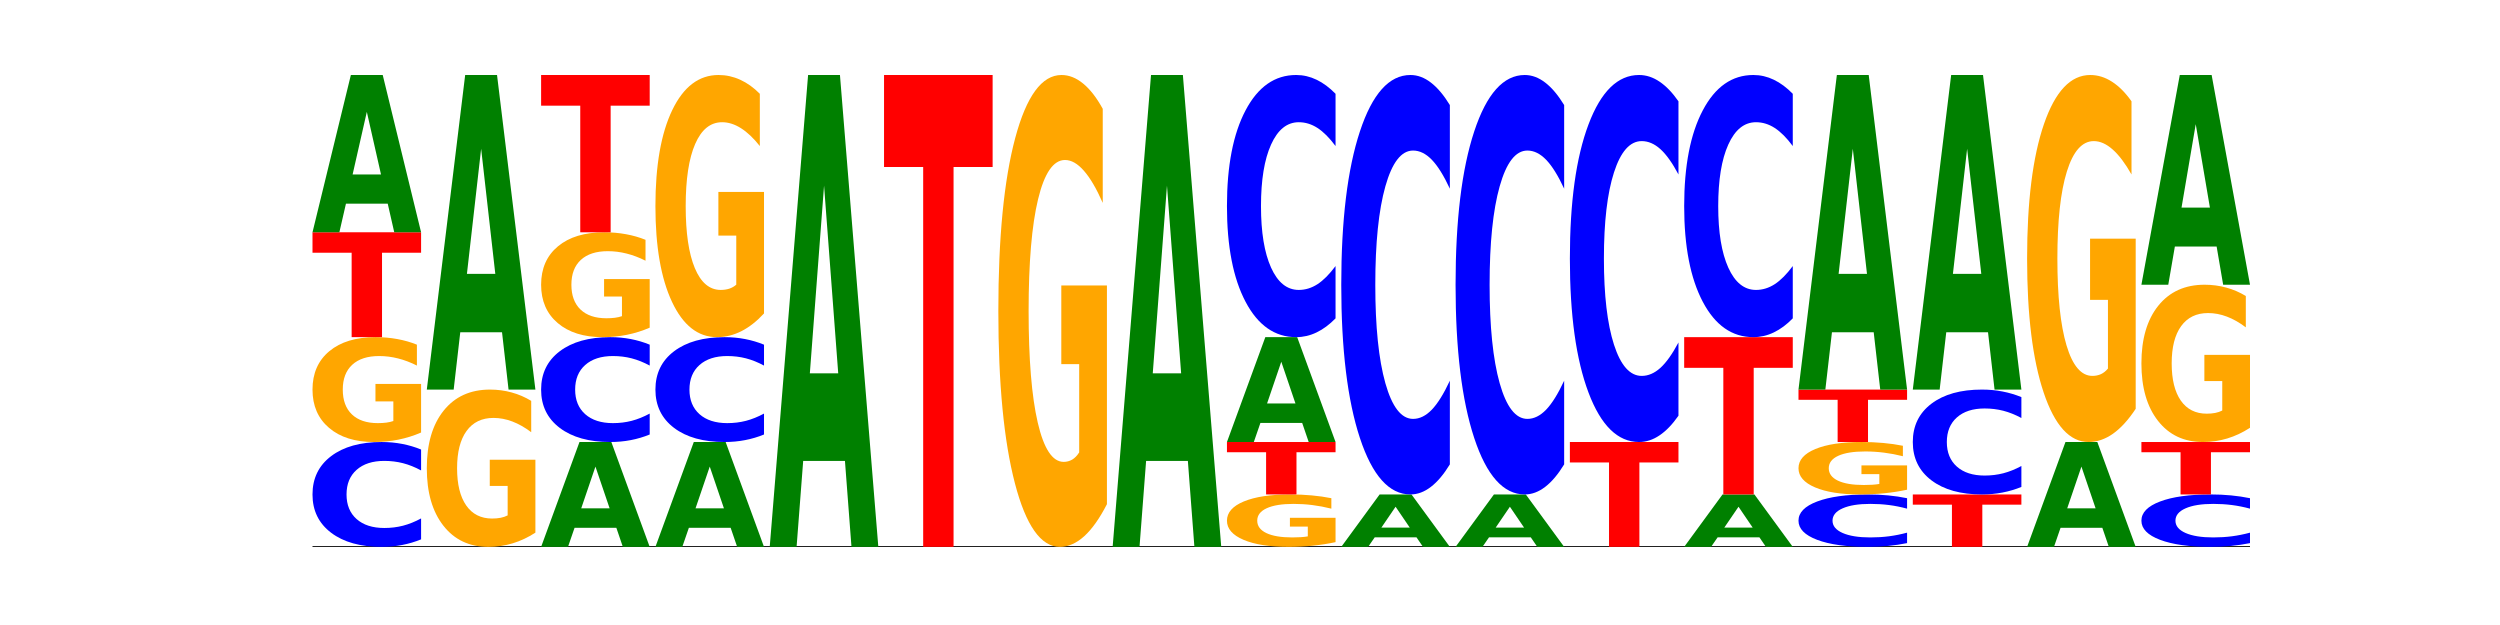<?xml version="1.0" encoding="utf-8" standalone="no"?>
<!DOCTYPE svg PUBLIC "-//W3C//DTD SVG 1.1//EN"
  "http://www.w3.org/Graphics/SVG/1.1/DTD/svg11.dtd">
<!-- Created with matplotlib (https://matplotlib.org/) -->
<svg height="180pt" version="1.1" viewBox="0 0 720 180" width="720pt" xmlns="http://www.w3.org/2000/svg" xmlns:xlink="http://www.w3.org/1999/xlink">
 <defs>
  <style type="text/css">*{stroke-linecap:butt;stroke-linejoin:round;}</style>
 </defs>
 <g id="figure_1">
  <g id="patch_1">
   <path d="M 0 180 
L 720 180 
L 720 0 
L 0 0 
z
" style="fill:none;"/>
  </g>
  <g id="axes_1">
   <g id="line2d_1">
    <path clip-path="url(#pf633ccbb21)" d="M 90 157.5 
L 648 157.5 
" style="fill:none;stroke:#000000;stroke-linecap:square;stroke-width:0.5;"/>
   </g>
   <g id="patch_2">
    <path clip-path="url(#pf633ccbb21)" d="M 121.274 155.335 
Q 118.658 156.408 115.829 156.951 
Q 113.001 157.5 109.92 157.5 
Q 100.732 157.5 95.366 153.433 
Q 90 149.365 90 142.409 
Q 90 135.429 95.366 131.367 
Q 100.732 127.3 109.92 127.3 
Q 113.001 127.3 115.829 127.849 
Q 118.658 128.392 121.274 129.465 
L 121.274 135.485 
Q 118.635 134.062 116.074 133.401 
Q 113.513 132.74 110.684 132.74 
Q 105.61 132.74 102.702 135.316 
Q 99.802 137.887 99.802 142.409 
Q 99.802 146.913 102.702 149.49 
Q 105.61 152.06 110.684 152.06 
Q 113.513 152.06 116.074 151.399 
Q 118.635 150.731 121.274 149.309 
z
" style="fill:#0000ff;"/>
   </g>
   <g id="patch_3">
    <path clip-path="url(#pf633ccbb21)" d="M 121.274 124.568 
Q 118.12 125.934 114.728 126.62 
Q 111.336 127.3 107.719 127.3 
Q 99.546 127.3 94.773 123.233 
Q 90 119.165 90 112.209 
Q 90 105.172 94.857 101.136 
Q 99.722 97.1 108.181 97.1 
Q 111.441 97.1 114.427 97.649 
Q 117.419 98.192 120.069 99.265 
L 120.069 105.285 
Q 117.335 103.906 114.63 103.226 
Q 111.924 102.54 109.205 102.54 
Q 104.172 102.54 101.446 105.048 
Q 98.719 107.549 98.719 112.209 
Q 98.719 116.826 101.348 119.346 
Q 103.976 121.86 108.812 121.86 
Q 110.13 121.86 111.258 121.717 
Q 112.387 121.567 113.284 121.255 
L 113.284 115.603 
L 108.132 115.603 
L 108.132 110.569 
L 121.274 110.569 
z
" style="fill:#ffa600;"/>
   </g>
   <g id="patch_4">
    <path clip-path="url(#pf633ccbb21)" d="M 90 66.9 
L 121.274 66.9 
L 121.274 72.79 
L 110.023 72.79 
L 110.023 97.1 
L 101.273 97.1 
L 101.273 72.79 
L 90 72.79 
z
" style="fill:#ff0000;"/>
   </g>
   <g id="patch_5">
    <path clip-path="url(#pf633ccbb21)" d="M 111.664 58.648 
L 99.636 58.648 
L 97.737 66.9 
L 90 66.9 
L 101.049 21.6 
L 110.225 21.6 
L 121.274 66.9 
L 113.544 66.9 
z
M 101.554 50.24 
L 109.726 50.24 
L 105.647 32.221 
z
" style="fill:#008000;"/>
   </g>
   <g id="patch_6">
    <path clip-path="url(#pf633ccbb21)" d="M 154.195 153.401 
Q 151.041 155.451 147.648 156.48 
Q 144.256 157.5 140.639 157.5 
Q 132.467 157.5 127.694 151.399 
Q 122.92 145.298 122.92 134.864 
Q 122.92 124.309 127.778 118.254 
Q 132.642 112.2 141.102 112.2 
Q 144.361 112.2 147.347 113.023 
Q 150.34 113.838 152.989 115.447 
L 152.989 124.477 
Q 150.256 122.409 147.55 121.389 
Q 144.845 120.36 142.125 120.36 
Q 137.093 120.36 134.366 124.122 
Q 131.64 127.874 131.64 134.864 
Q 131.64 141.789 134.268 145.569 
Q 136.896 149.34 141.733 149.34 
Q 143.05 149.34 144.179 149.125 
Q 145.307 148.9 146.204 148.433 
L 146.204 139.955 
L 141.053 139.955 
L 141.053 132.403 
L 154.195 132.403 
z
" style="fill:#ffa600;"/>
   </g>
   <g id="patch_7">
    <path clip-path="url(#pf633ccbb21)" d="M 144.584 95.695 
L 132.557 95.695 
L 130.657 112.2 
L 122.92 112.2 
L 133.97 21.6 
L 143.145 21.6 
L 154.195 112.2 
L 146.464 112.2 
z
M 134.475 78.88 
L 142.647 78.88 
L 138.567 42.842 
z
" style="fill:#008000;"/>
   </g>
   <g id="patch_8">
    <path clip-path="url(#pf633ccbb21)" d="M 177.504 151.999 
L 165.477 151.999 
L 163.578 157.5 
L 155.841 157.5 
L 166.89 127.3 
L 176.066 127.3 
L 187.115 157.5 
L 179.384 157.5 
z
M 167.395 146.393 
L 175.567 146.393 
L 171.487 134.381 
z
" style="fill:#008000;"/>
   </g>
   <g id="patch_9">
    <path clip-path="url(#pf633ccbb21)" d="M 187.115 125.135 
Q 184.499 126.208 181.67 126.751 
Q 178.841 127.3 175.76 127.3 
Q 166.573 127.3 161.207 123.233 
Q 155.841 119.165 155.841 112.209 
Q 155.841 105.229 161.207 101.167 
Q 166.573 97.1 175.76 97.1 
Q 178.841 97.1 181.67 97.649 
Q 184.499 98.192 187.115 99.265 
L 187.115 105.285 
Q 184.475 103.862 181.914 103.201 
Q 179.354 102.54 176.525 102.54 
Q 171.45 102.54 168.543 105.116 
Q 165.643 107.687 165.643 112.209 
Q 165.643 116.713 168.543 119.29 
Q 171.45 121.86 176.525 121.86 
Q 179.354 121.86 181.914 121.199 
Q 184.475 120.531 187.115 119.109 
z
" style="fill:#0000ff;"/>
   </g>
   <g id="patch_10">
    <path clip-path="url(#pf633ccbb21)" d="M 187.115 94.368 
Q 183.961 95.734 180.569 96.42 
Q 177.176 97.1 173.56 97.1 
Q 165.387 97.1 160.614 93.033 
Q 155.841 88.965 155.841 82.009 
Q 155.841 74.972 160.698 70.936 
Q 165.562 66.9 174.022 66.9 
Q 177.281 66.9 180.267 67.449 
Q 183.26 67.992 185.909 69.065 
L 185.909 75.085 
Q 183.176 73.706 180.47 73.026 
Q 177.765 72.34 175.045 72.34 
Q 170.013 72.34 167.286 74.848 
Q 164.56 77.349 164.56 82.009 
Q 164.56 86.626 167.188 89.146 
Q 169.817 91.66 174.653 91.66 
Q 175.971 91.66 177.099 91.517 
Q 178.228 91.367 179.125 91.055 
L 179.125 85.403 
L 173.973 85.403 
L 173.973 80.369 
L 187.115 80.369 
z
" style="fill:#ffa600;"/>
   </g>
   <g id="patch_11">
    <path clip-path="url(#pf633ccbb21)" d="M 155.841 21.6 
L 187.115 21.6 
L 187.115 30.435 
L 175.864 30.435 
L 175.864 66.9 
L 167.114 66.9 
L 167.114 30.435 
L 155.841 30.435 
z
" style="fill:#ff0000;"/>
   </g>
   <g id="patch_12">
    <path clip-path="url(#pf633ccbb21)" d="M 210.425 151.999 
L 198.397 151.999 
L 196.498 157.5 
L 188.761 157.5 
L 199.81 127.3 
L 208.986 127.3 
L 220.035 157.5 
L 212.305 157.5 
z
M 200.315 146.393 
L 208.487 146.393 
L 204.408 134.381 
z
" style="fill:#008000;"/>
   </g>
   <g id="patch_13">
    <path clip-path="url(#pf633ccbb21)" d="M 220.035 125.135 
Q 217.419 126.208 214.591 126.751 
Q 211.762 127.3 208.681 127.3 
Q 199.493 127.3 194.127 123.233 
Q 188.761 119.165 188.761 112.209 
Q 188.761 105.229 194.127 101.167 
Q 199.493 97.1 208.681 97.1 
Q 211.762 97.1 214.591 97.649 
Q 217.419 98.192 220.035 99.265 
L 220.035 105.285 
Q 217.396 103.862 214.835 103.201 
Q 212.274 102.54 209.445 102.54 
Q 204.371 102.54 201.463 105.116 
Q 198.563 107.687 198.563 112.209 
Q 198.563 116.713 201.463 119.29 
Q 204.371 121.86 209.445 121.86 
Q 212.274 121.86 214.835 121.199 
Q 217.396 120.531 220.035 119.109 
z
" style="fill:#0000ff;"/>
   </g>
   <g id="patch_14">
    <path clip-path="url(#pf633ccbb21)" d="M 220.035 90.269 
Q 216.881 93.684 213.489 95.4 
Q 210.097 97.1 206.48 97.1 
Q 198.307 97.1 193.534 86.931 
Q 188.761 76.763 188.761 59.373 
Q 188.761 41.781 193.618 31.691 
Q 198.483 21.6 206.943 21.6 
Q 210.202 21.6 213.188 22.972 
Q 216.18 24.329 218.83 27.012 
L 218.83 42.062 
Q 216.096 38.615 213.391 36.915 
Q 210.685 35.2 207.966 35.2 
Q 202.933 35.2 200.207 41.469 
Q 197.48 47.723 197.48 59.373 
Q 197.48 70.914 200.109 77.215 
Q 202.737 83.5 207.573 83.5 
Q 208.891 83.5 210.019 83.142 
Q 211.148 82.767 212.045 81.988 
L 212.045 67.858 
L 206.893 67.858 
L 206.893 55.272 
L 220.035 55.272 
z
" style="fill:#ffa600;"/>
   </g>
   <g id="patch_15">
    <path clip-path="url(#pf633ccbb21)" d="M 243.345 132.743 
L 231.318 132.743 
L 229.418 157.5 
L 221.681 157.5 
L 232.731 21.6 
L 241.906 21.6 
L 252.956 157.5 
L 245.225 157.5 
z
M 233.236 107.52 
L 241.408 107.52 
L 237.328 53.463 
z
" style="fill:#008000;"/>
   </g>
   <g id="patch_16">
    <path clip-path="url(#pf633ccbb21)" d="M 254.602 21.6 
L 285.876 21.6 
L 285.876 48.104 
L 274.625 48.104 
L 274.625 157.5 
L 265.875 157.5 
L 265.875 48.104 
L 254.602 48.104 
z
" style="fill:#ff0000;"/>
   </g>
   <g id="patch_17">
    <path clip-path="url(#pf633ccbb21)" d="M 318.796 145.204 
Q 315.642 151.352 312.25 154.44 
Q 308.858 157.5 305.241 157.5 
Q 297.068 157.5 292.295 139.197 
Q 287.522 120.893 287.522 89.592 
Q 287.522 57.926 292.379 39.763 
Q 297.244 21.6 305.704 21.6 
Q 308.963 21.6 311.949 24.07 
Q 314.941 26.513 317.591 31.341 
L 317.591 58.431 
Q 314.857 52.227 312.152 49.167 
Q 309.446 46.079 306.727 46.079 
Q 301.694 46.079 298.968 57.365 
Q 296.241 68.622 296.241 89.592 
Q 296.241 110.366 298.87 121.707 
Q 301.498 133.021 306.334 133.021 
Q 307.652 133.021 308.781 132.375 
Q 309.909 131.701 310.806 130.298 
L 310.806 104.864 
L 305.655 104.864 
L 305.655 82.209 
L 318.796 82.209 
z
" style="fill:#ffa600;"/>
   </g>
   <g id="patch_18">
    <path clip-path="url(#pf633ccbb21)" d="M 342.106 132.743 
L 330.079 132.743 
L 328.18 157.5 
L 320.442 157.5 
L 331.492 21.6 
L 340.668 21.6 
L 351.717 157.5 
L 343.986 157.5 
z
M 331.997 107.52 
L 340.169 107.52 
L 336.089 53.463 
z
" style="fill:#008000;"/>
   </g>
   <g id="patch_19">
    <path clip-path="url(#pf633ccbb21)" d="M 384.637 156.134 
Q 381.483 156.817 378.091 157.16 
Q 374.698 157.5 371.082 157.5 
Q 362.909 157.5 358.136 155.466 
Q 353.363 153.433 353.363 149.955 
Q 353.363 146.436 358.22 144.418 
Q 363.084 142.4 371.544 142.4 
Q 374.803 142.4 377.789 142.674 
Q 380.782 142.946 383.432 143.482 
L 383.432 146.492 
Q 380.698 145.803 377.993 145.463 
Q 375.287 145.12 372.568 145.12 
Q 367.535 145.12 364.809 146.374 
Q 362.082 147.625 362.082 149.955 
Q 362.082 152.263 364.71 153.523 
Q 367.339 154.78 372.175 154.78 
Q 373.493 154.78 374.621 154.708 
Q 375.75 154.633 376.647 154.478 
L 376.647 151.652 
L 371.495 151.652 
L 371.495 149.134 
L 384.637 149.134 
z
" style="fill:#ffa600;"/>
   </g>
   <g id="patch_20">
    <path clip-path="url(#pf633ccbb21)" d="M 353.363 127.3 
L 384.637 127.3 
L 384.637 130.245 
L 373.386 130.245 
L 373.386 142.4 
L 364.636 142.4 
L 364.636 130.245 
L 353.363 130.245 
z
" style="fill:#ff0000;"/>
   </g>
   <g id="patch_21">
    <path clip-path="url(#pf633ccbb21)" d="M 375.027 121.799 
L 362.999 121.799 
L 361.1 127.3 
L 353.363 127.3 
L 364.412 97.1 
L 373.588 97.1 
L 384.637 127.3 
L 376.907 127.3 
z
M 364.917 116.193 
L 373.089 116.193 
L 369.01 104.181 
z
" style="fill:#008000;"/>
   </g>
   <g id="patch_22">
    <path clip-path="url(#pf633ccbb21)" d="M 384.637 91.688 
Q 382.021 94.371 379.192 95.728 
Q 376.364 97.1 373.283 97.1 
Q 364.095 97.1 358.729 86.931 
Q 353.363 76.763 353.363 59.373 
Q 353.363 41.922 358.729 31.769 
Q 364.095 21.6 373.283 21.6 
Q 376.364 21.6 379.192 22.972 
Q 382.021 24.329 384.637 27.012 
L 384.637 42.062 
Q 381.997 38.506 379.437 36.853 
Q 376.876 35.2 374.047 35.2 
Q 368.972 35.2 366.065 41.641 
Q 363.165 48.066 363.165 59.373 
Q 363.165 70.634 366.065 77.075 
Q 368.972 83.5 374.047 83.5 
Q 376.876 83.5 379.437 81.847 
Q 381.997 80.178 384.637 76.623 
z
" style="fill:#0000ff;"/>
   </g>
   <g id="patch_23">
    <path clip-path="url(#pf633ccbb21)" d="M 407.947 154.749 
L 395.919 154.749 
L 394.02 157.5 
L 386.283 157.5 
L 397.332 142.4 
L 406.508 142.4 
L 417.558 157.5 
L 409.827 157.5 
z
M 397.838 151.947 
L 406.009 151.947 
L 401.93 145.94 
z
" style="fill:#008000;"/>
   </g>
   <g id="patch_24">
    <path clip-path="url(#pf633ccbb21)" d="M 417.558 133.741 
Q 414.941 138.033 412.113 140.204 
Q 409.284 142.4 406.203 142.4 
Q 397.015 142.4 391.649 126.13 
Q 386.283 109.861 386.283 82.037 
Q 386.283 54.114 391.649 37.87 
Q 397.015 21.6 406.203 21.6 
Q 409.284 21.6 412.113 23.796 
Q 414.941 25.967 417.558 30.259 
L 417.558 54.339 
Q 414.918 48.65 412.357 46.005 
Q 409.796 43.359 406.967 43.359 
Q 401.893 43.359 398.985 53.665 
Q 396.085 63.946 396.085 82.037 
Q 396.085 100.054 398.985 110.36 
Q 401.893 120.641 406.967 120.641 
Q 409.796 120.641 412.357 117.995 
Q 414.918 115.325 417.558 109.636 
z
" style="fill:#0000ff;"/>
   </g>
   <g id="patch_25">
    <path clip-path="url(#pf633ccbb21)" d="M 440.867 154.749 
L 428.84 154.749 
L 426.941 157.5 
L 419.204 157.5 
L 430.253 142.4 
L 439.429 142.4 
L 450.478 157.5 
L 442.747 157.5 
z
M 430.758 151.947 
L 438.93 151.947 
L 434.85 145.94 
z
" style="fill:#008000;"/>
   </g>
   <g id="patch_26">
    <path clip-path="url(#pf633ccbb21)" d="M 450.478 133.741 
Q 447.862 138.033 445.033 140.204 
Q 442.204 142.4 439.123 142.4 
Q 429.936 142.4 424.57 126.13 
Q 419.204 109.861 419.204 82.037 
Q 419.204 54.114 424.57 37.87 
Q 429.936 21.6 439.123 21.6 
Q 442.204 21.6 445.033 23.796 
Q 447.862 25.967 450.478 30.259 
L 450.478 54.339 
Q 447.838 48.65 445.277 46.005 
Q 442.716 43.359 439.888 43.359 
Q 434.813 43.359 431.906 53.665 
Q 429.006 63.946 429.006 82.037 
Q 429.006 100.054 431.906 110.36 
Q 434.813 120.641 439.888 120.641 
Q 442.716 120.641 445.277 117.995 
Q 447.838 115.325 450.478 109.636 
z
" style="fill:#0000ff;"/>
   </g>
   <g id="patch_27">
    <path clip-path="url(#pf633ccbb21)" d="M 452.124 127.3 
L 483.398 127.3 
L 483.398 133.19 
L 472.147 133.19 
L 472.147 157.5 
L 463.397 157.5 
L 463.397 133.19 
L 452.124 133.19 
z
" style="fill:#ff0000;"/>
   </g>
   <g id="patch_28">
    <path clip-path="url(#pf633ccbb21)" d="M 483.398 119.723 
Q 480.782 123.479 477.953 125.379 
Q 475.125 127.3 472.044 127.3 
Q 462.856 127.3 457.49 113.064 
Q 452.124 98.828 452.124 74.483 
Q 452.124 50.05 457.49 35.836 
Q 462.856 21.6 472.044 21.6 
Q 475.125 21.6 477.953 23.521 
Q 480.782 25.421 483.398 29.177 
L 483.398 50.247 
Q 480.759 45.268 478.198 42.954 
Q 475.637 40.64 472.808 40.64 
Q 467.733 40.64 464.826 49.657 
Q 461.926 58.653 461.926 74.483 
Q 461.926 90.247 464.826 99.265 
Q 467.733 108.26 472.808 108.26 
Q 475.637 108.26 478.198 105.946 
Q 480.759 103.61 483.398 98.632 
z
" style="fill:#0000ff;"/>
   </g>
   <g id="patch_29">
    <path clip-path="url(#pf633ccbb21)" d="M 506.708 154.749 
L 494.68 154.749 
L 492.781 157.5 
L 485.044 157.5 
L 496.094 142.4 
L 505.269 142.4 
L 516.319 157.5 
L 508.588 157.5 
z
M 496.599 151.947 
L 504.771 151.947 
L 500.691 145.94 
z
" style="fill:#008000;"/>
   </g>
   <g id="patch_30">
    <path clip-path="url(#pf633ccbb21)" d="M 485.044 97.1 
L 516.319 97.1 
L 516.319 105.935 
L 505.067 105.935 
L 505.067 142.4 
L 496.318 142.4 
L 496.318 105.935 
L 485.044 105.935 
z
" style="fill:#ff0000;"/>
   </g>
   <g id="patch_31">
    <path clip-path="url(#pf633ccbb21)" d="M 516.319 91.688 
Q 513.703 94.371 510.874 95.728 
Q 508.045 97.1 504.964 97.1 
Q 495.776 97.1 490.41 86.931 
Q 485.044 76.763 485.044 59.373 
Q 485.044 41.922 490.41 31.769 
Q 495.776 21.6 504.964 21.6 
Q 508.045 21.6 510.874 22.972 
Q 513.703 24.329 516.319 27.012 
L 516.319 42.062 
Q 513.679 38.506 511.118 36.853 
Q 508.557 35.2 505.728 35.2 
Q 500.654 35.2 497.746 41.641 
Q 494.847 48.066 494.847 59.373 
Q 494.847 70.634 497.746 77.075 
Q 500.654 83.5 505.728 83.5 
Q 508.557 83.5 511.118 81.847 
Q 513.679 80.178 516.319 76.623 
z
" style="fill:#0000ff;"/>
   </g>
   <g id="patch_32">
    <path clip-path="url(#pf633ccbb21)" d="M 549.239 156.418 
Q 546.623 156.954 543.794 157.226 
Q 540.965 157.5 537.884 157.5 
Q 528.697 157.5 523.331 155.466 
Q 517.965 153.433 517.965 149.955 
Q 517.965 146.464 523.331 144.434 
Q 528.697 142.4 537.884 142.4 
Q 540.965 142.4 543.794 142.674 
Q 546.623 142.946 549.239 143.482 
L 549.239 146.492 
Q 546.599 145.781 544.038 145.451 
Q 541.477 145.12 538.649 145.12 
Q 533.574 145.12 530.667 146.408 
Q 527.767 147.693 527.767 149.955 
Q 527.767 152.207 530.667 153.495 
Q 533.574 154.78 538.649 154.78 
Q 541.477 154.78 544.038 154.449 
Q 546.599 154.116 549.239 153.405 
z
" style="fill:#0000ff;"/>
   </g>
   <g id="patch_33">
    <path clip-path="url(#pf633ccbb21)" d="M 549.239 141.034 
Q 546.085 141.717 542.692 142.06 
Q 539.3 142.4 535.683 142.4 
Q 527.511 142.4 522.738 140.366 
Q 517.965 138.333 517.965 134.855 
Q 517.965 131.336 522.822 129.318 
Q 527.686 127.3 536.146 127.3 
Q 539.405 127.3 542.391 127.574 
Q 545.384 127.846 548.033 128.382 
L 548.033 131.392 
Q 545.3 130.703 542.594 130.363 
Q 539.889 130.02 537.169 130.02 
Q 532.137 130.02 529.41 131.274 
Q 526.684 132.525 526.684 134.855 
Q 526.684 137.163 529.312 138.423 
Q 531.941 139.68 536.777 139.68 
Q 538.095 139.68 539.223 139.608 
Q 540.351 139.533 541.249 139.378 
L 541.249 136.552 
L 536.097 136.552 
L 536.097 134.034 
L 549.239 134.034 
z
" style="fill:#ffa600;"/>
   </g>
   <g id="patch_34">
    <path clip-path="url(#pf633ccbb21)" d="M 517.965 112.2 
L 549.239 112.2 
L 549.239 115.145 
L 537.987 115.145 
L 537.987 127.3 
L 529.238 127.3 
L 529.238 115.145 
L 517.965 115.145 
z
" style="fill:#ff0000;"/>
   </g>
   <g id="patch_35">
    <path clip-path="url(#pf633ccbb21)" d="M 539.628 95.695 
L 527.601 95.695 
L 525.702 112.2 
L 517.965 112.2 
L 529.014 21.6 
L 538.19 21.6 
L 549.239 112.2 
L 541.508 112.2 
z
M 529.519 78.88 
L 537.691 78.88 
L 533.611 42.842 
z
" style="fill:#008000;"/>
   </g>
   <g id="patch_36">
    <path clip-path="url(#pf633ccbb21)" d="M 550.885 142.4 
L 582.159 142.4 
L 582.159 145.345 
L 570.908 145.345 
L 570.908 157.5 
L 562.158 157.5 
L 562.158 145.345 
L 550.885 145.345 
z
" style="fill:#ff0000;"/>
   </g>
   <g id="patch_37">
    <path clip-path="url(#pf633ccbb21)" d="M 582.159 140.235 
Q 579.543 141.308 576.714 141.851 
Q 573.886 142.4 570.805 142.4 
Q 561.617 142.4 556.251 138.333 
Q 550.885 134.265 550.885 127.309 
Q 550.885 120.329 556.251 116.267 
Q 561.617 112.2 570.805 112.2 
Q 573.886 112.2 576.714 112.749 
Q 579.543 113.292 582.159 114.365 
L 582.159 120.385 
Q 579.52 118.962 576.959 118.301 
Q 574.398 117.64 571.569 117.64 
Q 566.495 117.64 563.587 120.216 
Q 560.687 122.787 560.687 127.309 
Q 560.687 131.813 563.587 134.39 
Q 566.495 136.96 571.569 136.96 
Q 574.398 136.96 576.959 136.299 
Q 579.52 135.631 582.159 134.209 
z
" style="fill:#0000ff;"/>
   </g>
   <g id="patch_38">
    <path clip-path="url(#pf633ccbb21)" d="M 572.549 95.695 
L 560.521 95.695 
L 558.622 112.2 
L 550.885 112.2 
L 561.934 21.6 
L 571.11 21.6 
L 582.159 112.2 
L 574.429 112.2 
z
M 562.439 78.88 
L 570.611 78.88 
L 566.532 42.842 
z
" style="fill:#008000;"/>
   </g>
   <g id="patch_39">
    <path clip-path="url(#pf633ccbb21)" d="M 605.469 151.999 
L 593.441 151.999 
L 591.542 157.5 
L 583.805 157.5 
L 594.855 127.3 
L 604.03 127.3 
L 615.08 157.5 
L 607.349 157.5 
z
M 595.36 146.393 
L 603.532 146.393 
L 599.452 134.381 
z
" style="fill:#008000;"/>
   </g>
   <g id="patch_40">
    <path clip-path="url(#pf633ccbb21)" d="M 615.08 117.737 
Q 611.926 122.518 608.533 124.92 
Q 605.141 127.3 601.524 127.3 
Q 593.352 127.3 588.578 113.064 
Q 583.805 98.828 583.805 74.483 
Q 583.805 49.854 588.663 35.727 
Q 593.527 21.6 601.987 21.6 
Q 605.246 21.6 608.232 23.521 
Q 611.225 25.421 613.874 29.177 
L 613.874 50.247 
Q 611.141 45.421 608.435 43.041 
Q 605.73 40.64 603.01 40.64 
Q 597.978 40.64 595.251 49.417 
Q 592.525 58.173 592.525 74.483 
Q 592.525 90.64 595.153 99.461 
Q 597.781 108.26 602.618 108.26 
Q 603.935 108.26 605.064 107.758 
Q 606.192 107.234 607.089 106.143 
L 607.089 86.361 
L 601.938 86.361 
L 601.938 68.74 
L 615.08 68.74 
z
" style="fill:#ffa600;"/>
   </g>
   <g id="patch_41">
    <path clip-path="url(#pf633ccbb21)" d="M 648 156.418 
Q 645.384 156.954 642.555 157.226 
Q 639.726 157.5 636.645 157.5 
Q 627.458 157.5 622.092 155.466 
Q 616.726 153.433 616.726 149.955 
Q 616.726 146.464 622.092 144.434 
Q 627.458 142.4 636.645 142.4 
Q 639.726 142.4 642.555 142.674 
Q 645.384 142.946 648 143.482 
L 648 146.492 
Q 645.36 145.781 642.799 145.451 
Q 640.239 145.12 637.41 145.12 
Q 632.335 145.12 629.428 146.408 
Q 626.528 147.693 626.528 149.955 
Q 626.528 152.207 629.428 153.495 
Q 632.335 154.78 637.41 154.78 
Q 640.239 154.78 642.799 154.449 
Q 645.36 154.116 648 153.405 
z
" style="fill:#0000ff;"/>
   </g>
   <g id="patch_42">
    <path clip-path="url(#pf633ccbb21)" d="M 616.726 127.3 
L 648 127.3 
L 648 130.245 
L 636.749 130.245 
L 636.749 142.4 
L 627.999 142.4 
L 627.999 130.245 
L 616.726 130.245 
z
" style="fill:#ff0000;"/>
   </g>
   <g id="patch_43">
    <path clip-path="url(#pf633ccbb21)" d="M 648 123.201 
Q 644.846 125.251 641.454 126.28 
Q 638.061 127.3 634.445 127.3 
Q 626.272 127.3 621.499 121.199 
Q 616.726 115.098 616.726 104.664 
Q 616.726 94.109 621.583 88.054 
Q 626.447 82 634.907 82 
Q 638.166 82 641.152 82.823 
Q 644.145 83.638 646.794 85.247 
L 646.794 94.277 
Q 644.061 92.209 641.355 91.189 
Q 638.65 90.16 635.93 90.16 
Q 630.898 90.16 628.171 93.922 
Q 625.445 97.674 625.445 104.664 
Q 625.445 111.589 628.073 115.369 
Q 630.702 119.14 635.538 119.14 
Q 636.856 119.14 637.984 118.925 
Q 639.113 118.7 640.01 118.233 
L 640.01 109.755 
L 634.858 109.755 
L 634.858 102.203 
L 648 102.203 
z
" style="fill:#ffa600;"/>
   </g>
   <g id="patch_44">
    <path clip-path="url(#pf633ccbb21)" d="M 638.389 70.997 
L 626.362 70.997 
L 624.463 82 
L 616.726 82 
L 627.775 21.6 
L 636.951 21.6 
L 648 82 
L 640.269 82 
z
M 628.28 59.787 
L 636.452 59.787 
L 632.372 35.762 
z
" style="fill:#008000;"/>
   </g>
  </g>
 </g>
 <defs>
  <clipPath id="pf633ccbb21">
   <rect height="135.9" width="558" x="90" y="21.6"/>
  </clipPath>
 </defs>
</svg>
